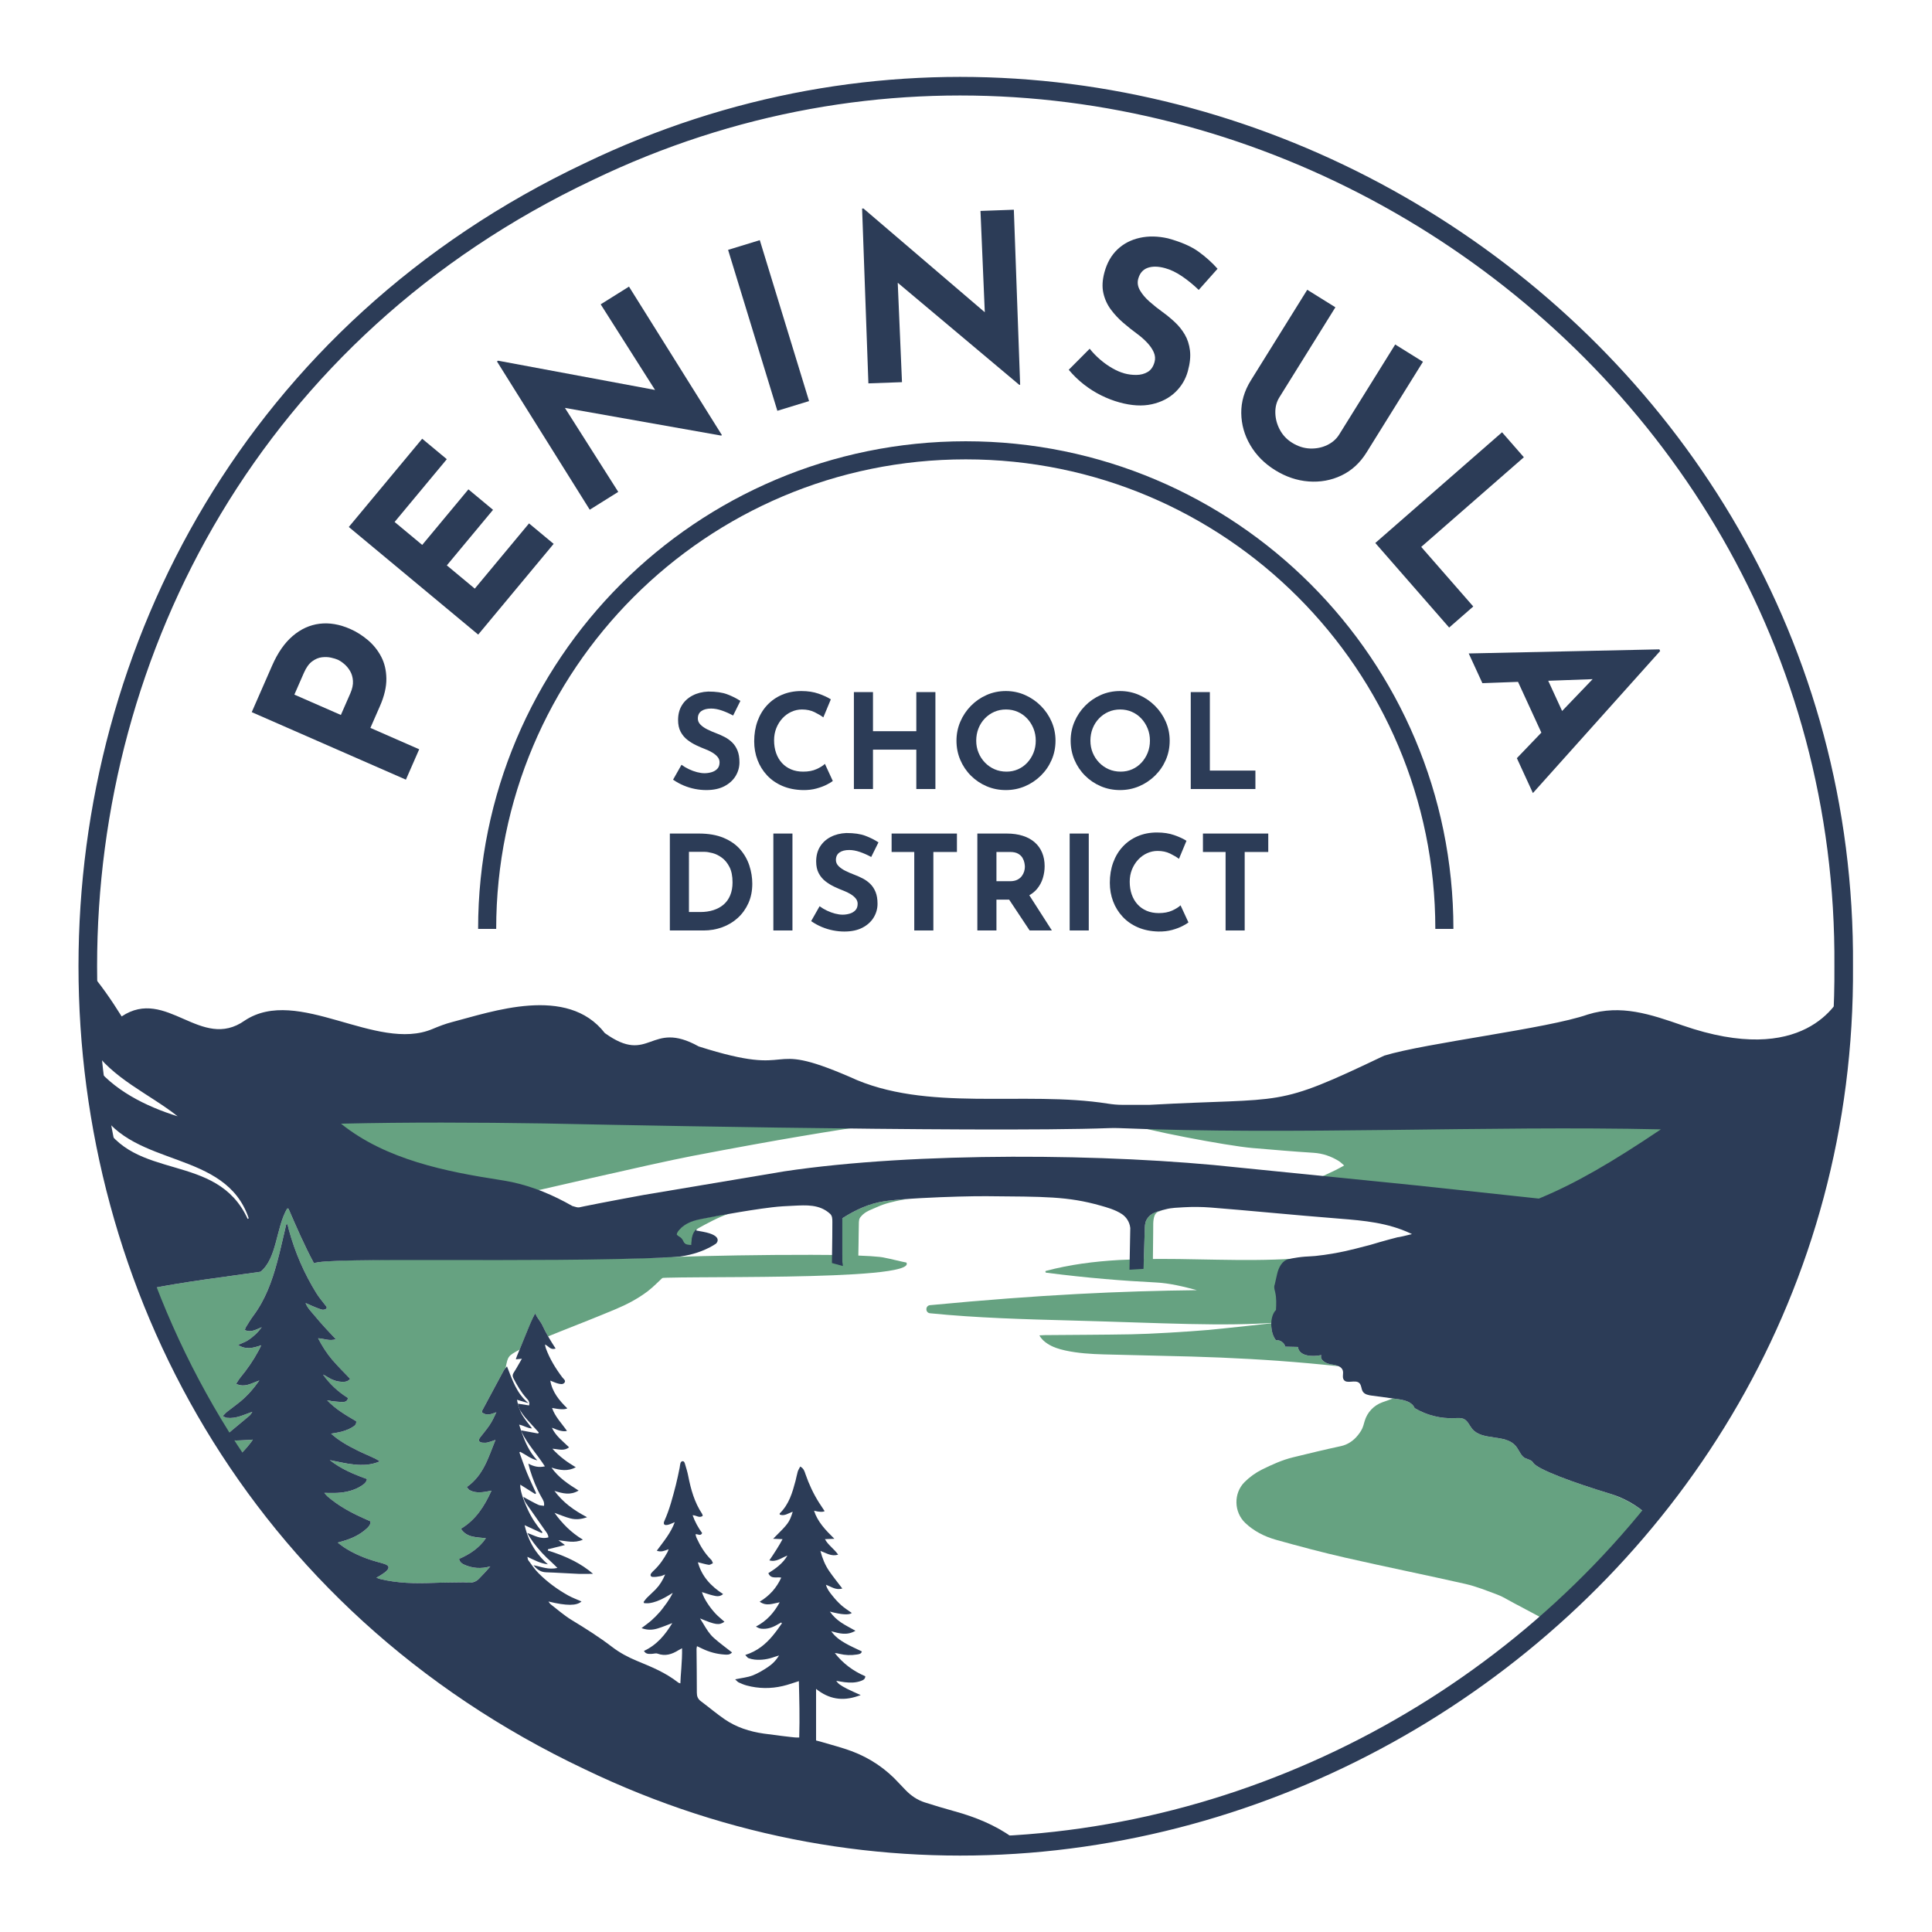 <?xml version="1.0" encoding="UTF-8" standalone="no"?>
<!-- Created with Inkscape (http://www.inkscape.org/) -->

<svg
   version="1.1"
   id="svg2"
   width="528"
   height="528"
   viewBox="0 0 528 528"
   sodipodi:docname="psd_logo-2color-fulllandscape.eps"
   xmlns:inkscape="http://www.inkscape.org/namespaces/inkscape"
   xmlns:sodipodi="http://sodipodi.sourceforge.net/DTD/sodipodi-0.dtd"
   xmlns="http://www.w3.org/2000/svg"
   xmlns:svg="http://www.w3.org/2000/svg">
  <defs
     id="defs6">
    <clipPath
       clipPathUnits="userSpaceOnUse"
       id="clipPath36">
      <path
         d="M 3779.95,1980 C 3789.25,670.059 2387.34,-217.738 1207.15,350.809 -162.418,998.762 -162.359,2961.35 1207.18,3609.26 2387.41,4177.64 3789.34,3290.01 3779.95,1980 Z"
         id="path34" />
    </clipPath>
  </defs>
  <sodipodi:namedview
     id="namedview4"
     pagecolor="#ffffff"
     bordercolor="#000000"
     borderopacity="0.25"
     inkscape:showpageshadow="2"
     inkscape:pageopacity="0.0"
     inkscape:pagecheckerboard="0"
     inkscape:deskcolor="#d1d1d1" />
  <g
     id="g8"
     inkscape:groupmode="layer"
     inkscape:label="ink_ext_XXXXXX"
     transform="matrix(1.333,0,0,-1.333,0,528)">
    <g
       id="g10"
       transform="scale(0.1)">
      <path
         d="m 718.211,2539.37 c 4.133,9.45 5.937,18.04 5.406,25.79 -0.535,7.73 -2.527,14.49 -5.972,20.27 -3.438,5.77 -7.54,10.63 -12.286,14.59 -4.75,3.95 -9.129,6.81 -13.136,8.57 -3.153,1.38 -7.59,2.72 -13.328,4.04 -5.739,1.32 -12.012,1.59 -18.832,0.83 -6.817,-0.77 -13.497,-3.56 -20.04,-8.37 -6.543,-4.81 -12.195,-12.66 -16.96,-23.54 l -19.559,-44.66 95.336,-41.74 z m -160.156,57.35 c 11.406,26.05 25.429,46.18 42.05,60.39 16.637,14.21 34.965,22.57 54.989,25.06 20.027,2.49 40.926,-1.03 62.676,-10.56 12.882,-5.65 24.996,-13.25 36.328,-22.82 11.34,-9.57 20.449,-20.9 27.34,-33.98 6.898,-13.09 10.46,-28.12 10.695,-45.12 0.238,-16.99 -4.16,-35.79 -13.192,-56.4 l -19.55,-44.66 100.058,-43.83 -27.269,-62.26 -316.071,138.41 41.946,95.77"
         style="fill:#2c3c57;fill-opacity:1;fill-rule:nonzero;stroke:none"
         id="path12" />
      <path
         d="m 715.102,2880.56 150.472,180.95 50.465,-41.96 -107.008,-128.69 56.59,-47.06 94.719,113.91 50.47,-41.97 -94.72,-113.9 57.308,-47.66 111.212,133.73 50.46,-41.96 -154.672,-186 -265.296,220.61"
         style="fill:#2c3c57;fill-opacity:1;fill-rule:nonzero;stroke:none"
         id="path14" />
      <path
         d="m 1480.05,3068.95 -190.5,304.41 -58.02,-36.31 111.45,-175.52 -321.73,59.96 -2.39,-1.49 190.25,-304.02 58.43,36.56 -109.36,172.18 320.28,-56.76 1.59,0.99"
         style="fill:#2c3c57;fill-opacity:1;fill-rule:nonzero;stroke:none"
         id="path16" />
      <path
         d="m 1492.73,3448.72 65,19.9 101.01,-329.93 -65,-19.9 -101.01,329.93"
         style="fill:#2c3c57;fill-opacity:1;fill-rule:nonzero;stroke:none"
         id="path18" />
      <path
         d="m 2091.51,3172.14 -12.92,358.88 -68.4,-2.47 8.84,-207.74 -248.74,212.71 -2.81,-0.11 12.91,-358.41 68.87,2.48 -8.7,203.79 249.07,-209.2 1.88,0.07"
         style="fill:#2c3c57;fill-opacity:1;fill-rule:nonzero;stroke:none"
         id="path20" />
      <path
         d="m 2457.63,3366.59 c -10.76,10.4 -22.07,19.66 -33.95,27.77 -11.88,8.12 -23.54,13.74 -34.99,16.87 -14.18,3.89 -26.1,4.08 -35.81,0.59 -9.71,-3.51 -16.14,-10.98 -19.27,-22.43 -2.15,-7.85 -0.99,-15.7 3.51,-23.57 4.48,-7.87 10.96,-15.56 19.44,-23.07 8.47,-7.5 17.44,-14.66 26.92,-21.47 8.65,-6.26 17.06,-13.18 25.19,-20.75 8.13,-7.58 14.95,-16.09 20.47,-25.54 5.5,-9.45 9.02,-20.29 10.53,-32.53 1.5,-12.25 0.07,-26.35 -4.31,-42.33 -4.63,-16.88 -13.29,-31.35 -25.99,-43.43 -12.71,-12.07 -28.73,-20.25 -48.03,-24.51 -19.33,-4.27 -41.34,-3.01 -66.05,3.75 -12.67,3.47 -25.2,8.29 -37.61,14.44 -12.42,6.14 -24.23,13.6 -35.43,22.34 -11.22,8.74 -21.59,18.8 -31.12,30.16 l 42.94,43.16 c 6.25,-7.88 13.39,-15.26 21.39,-22.15 7.99,-6.89 16.33,-12.82 25.02,-17.78 8.69,-4.98 16.94,-8.54 24.79,-10.68 7.83,-2.15 16.05,-3.19 24.66,-3.11 8.61,0.07 16.28,2.1 23.05,6.07 6.76,3.99 11.46,10.79 14.1,20.45 1.82,6.62 1.29,13.25 -1.6,19.88 -2.88,6.62 -7.4,13.21 -13.54,19.74 -6.15,6.55 -13.14,12.68 -20.97,18.39 -9.18,6.72 -18.48,14.13 -27.93,22.24 -9.45,8.09 -17.91,17.13 -25.38,27.12 -7.47,9.99 -12.65,21.28 -15.51,33.9 -2.86,12.61 -2.1,26.9 2.27,42.88 5.28,19.29 14.16,34.84 26.64,46.66 12.47,11.81 27.67,19.71 45.63,23.72 17.94,3.99 37.28,3.63 58.03,-1.08 26.83,-7.35 47.74,-16.48 62.73,-27.39 15,-10.92 27.92,-22.56 38.8,-34.94 l -38.62,-43.37"
         style="fill:#2c3c57;fill-opacity:1;fill-rule:nonzero;stroke:none"
         id="path22" />
      <path
         d="m 2622.91,3146.28 c -5.78,-9.3 -8.52,-19.92 -8.23,-31.87 0.29,-11.97 3.36,-23.45 9.22,-34.45 5.85,-11 14.22,-19.89 25.09,-26.66 11.95,-7.42 24.2,-11.37 36.81,-11.85 12.58,-0.47 24.24,1.85 34.96,6.96 10.72,5.11 18.97,12.3 24.76,21.59 l 114.91,184.7 56.91,-35.41 -115.64,-185.9 c -13.37,-21.5 -30.53,-37.23 -51.46,-47.21 -20.94,-9.98 -43.37,-14.07 -67.26,-12.27 -23.92,1.81 -46.87,9.57 -68.9,23.27 -21.76,13.54 -38.67,30.59 -50.72,51.16 -12.06,20.55 -18.23,42.43 -18.52,65.62 -0.3,23.19 6.24,45.54 19.61,67.04 l 115.66,185.89 57.72,-35.91 -114.92,-184.7"
         style="fill:#2c3c57;fill-opacity:1;fill-rule:nonzero;stroke:none"
         id="path24" />
      <path
         d="m 3079.5,3074.73 44.72,-51.19 -210.44,-183.82 106.71,-122.16 -49.44,-43.18 -151.42,173.37 259.87,226.98"
         style="fill:#2c3c57;fill-opacity:1;fill-rule:nonzero;stroke:none"
         id="path26" />
      <path
         d="m 3202.66,2503.34 -28.49,61.94 91.07,3.31 z m 199.39,126.33 -390.87,-8.39 28.01,-60.91 73.07,2.66 47.84,-104.06 -50.22,-52.37 32.89,-71.56 260.85,291.22 -1.57,3.41"
         style="fill:#2c3c57;fill-opacity:1;fill-rule:nonzero;stroke:none"
         id="path28" />
      <g
         id="g30">
        <g
           id="g32"
           clip-path="url(#clipPath36)">
          <path
             d="m 656.137,1678.35 c 0,-3.52 -0.684,-7.04 -1.93,-10.45 2.043,-2.21 4.086,-4.37 6.133,-6.58 11.238,-12.23 22.773,-24.28 35.648,-35.05 3.918,-3.27 8.078,-6.28 12.418,-8.97 11.418,-7.08 23.485,-13.09 36.032,-18.33 13.23,-5 26.687,-9.37 40.144,-13.86 7.023,-2.32 13.977,-4.89 20.988,-7.26 15.258,-5.16 76.106,-46.72 102.684,-45.42 18.34,0.85 36.851,-2.21 54.906,-4.77 12.492,-1.76 24.988,-3.74 37.48,-5.51 12.27,-1.3 24.59,-2.1 36.97,-1.76 10.22,0.35 19.81,-3.01 28.05,-8.29 0.57,-0.17 269.71,62.79 352.37,78.65 358.71,68.8 471.23,76.47 515.57,79.34 56.33,3.57 160.32,-17.6 216.54,-12.32 33.5,3.18 127.72,-4.43 161.11,0 28.74,-12.59 204.71,-46.1 256.55,-50.47 41.63,-3.47 83.25,-7.16 124.99,-9.77 19.36,-1.25 36.39,-7.21 52.24,-17.04 3.46,-2.15 6.36,-5.28 10.79,-8.97 -6.65,-3.58 -11.82,-6.7 -17.27,-9.31 -15.27,-7.5 -34.74,-16 -45.88,-22.2 -12.67,-7.06 -67.27,-41.26 -71.75,-46.25 -9,-9.52 436.94,-44.26 485.38,-42.04 26.88,2.85 108,49.11 165.18,61.94 2.95,0.68 84.36,55.66 109.06,64.3 10.62,3.69 20.84,8.63 30.67,13.91 6.19,3.4 12.26,7.78 16.81,12.94 16.8,19.03 8.29,45.66 -16.87,52.93 -6.19,1.82 -13.06,2.5 -19.48,2.21 -12.83,-0.62 -25.61,-2.04 -38.33,-3.57 -6.36,-0.8 -11.98,-0.4 -18,2.21 -7.61,3.24 -2679.203,19.76 -2679.203,19.76"
             style="fill:#66a281;fill-opacity:1;fill-rule:nonzero;stroke:none"
             id="path38" />
          <path
             d="m 3103.16,674.66 c -13.63,7.172 -22.6,13.09 -32.83,16.84 -21.59,8.082 -43.18,16.84 -65.78,22.07 -81.83,18.539 -164.28,35.149 -246.1,53.809 -47.99,10.922 -95.34,23.551 -142.44,36.742 -24.12,6.809 -45.81,18.109 -62.99,34.52 -23.43,22.371 -24.27,60.941 -1.36,83.839 10.05,10.04 22.4,19.071 35.69,25.661 20.33,10.007 41.67,19.8 64.02,25.14 32.49,7.949 65.07,15.848 97.85,22.879 13.87,2.981 25.79,11.12 34.63,22.21 l 0.13,0.17 c 4.82,5.93 9.01,12.34 11.15,19.68 l 2.71,9.31 c 5.22,17.95 18.79,32.22 36.38,38.53 7.21,2.58 14.43,4.94 20.98,7.64 l 0.46,0.19 c 3.07,-0.41 6.13,-0.82 9.2,-1.23 13.89,-1.86 30.23,-5.53 35.44,-18.55 24.62,-14.7 53.62,-21.96 82.26,-20.59 6.55,0.32 13.51,0.99 19.32,-2.07 7.67,-4.04 10.85,-13.19 16.38,-19.88 20.74,-25.09 67.31,-10.12 88.81,-34.55 5.97,-6.79 9.04,-15.801 15.3,-22.321 5.65,-5.867 16.91,-5.23 20.88,-12.347 7.52,-13.493 81.83,-40.704 155.12,-63.02 26.94,-8.203 52,-21.641 73.9,-39.344 l 10.93,-8.847 c -20.15,-24.981 -40.93,-49.43 -62.37,-73.282 l -6.91,-7.777 c -39.04,-42.953 -80.14,-84 -123.12,-123 l -13.4,-11.891 -74.24,39.469"
             style="fill:#66a281;fill-opacity:1;fill-rule:nonzero;stroke:none"
             id="path40" />
          <path
             d="m 2475.47,1234.2 c -38.96,-3.41 -116.28,-8.13 -156.2,-8.81 -59.06,-1.02 -118.11,-1.14 -177.17,-1.65 -3.18,0 -6.41,-0.28 -11.13,-0.51 4.26,-7.89 10.11,-12.78 16.58,-17.09 11.02,-7.21 23.51,-11.07 36.46,-13.91 25.84,-5.63 52.24,-7.27 78.65,-8.01 60.07,-1.76 120.21,-2.67 180.34,-4.43 79.96,-2.33 159.74,-6.59 239.35,-13.74 20.78,-1.89 41.54,-3.87 62.26,-6.14 -5.04,2.35 -11.37,3.36 -16.93,4.22 -10.04,1.55 -22.32,9.19 -18.72,18.68 -18.75,-3.96 -45.82,-2.39 -47.85,16.68 -8.68,0.19 -17.36,0.38 -26.04,0.56 -2.03,8.24 -10.69,14.27 -19.11,13.31 -6.66,7.92 -10.08,21.62 -9.62,34.61 0,0 -98.1,-10.9 -130.87,-13.77"
             style="fill:#66a281;fill-opacity:1;fill-rule:nonzero;stroke:none"
             id="path42" />
          <path
             d="m 591.371,1483.13 c -1.16,0.09 -1.414,0.11 -2.57,0.2 -22.946,-38.74 -20.594,-101.95 -54.723,-129.67 -76.457,-11.15 -153.351,-19.96 -229.125,-35.2 -10.176,25.77 72.387,-164.29 106.324,-224.14 2.817,-4.56 4.391,-6.51 5.766,-10.26 21.781,-37.83 44.898,-74.79 69.285,-110.83 10.274,9.168 19.684,19.352 28.215,30.57 1.023,1.36 1.934,2.78 3.863,5.62 -4.031,-0.29 -6.644,-0.51 -9.258,-0.63 -10.218,-0.45 -20.441,-1.42 -30.664,-1.08 -6.414,0.23 -13.117,1.59 -18.625,8.07 2.899,2.33 5.852,4.54 8.692,6.93 14.195,11.81 28.449,23.62 42.586,35.54 2.558,2.16 4.429,5 6.133,8.24 -17.207,-5.91 -33.387,-14.65 -52.469,-12.33 -2.274,0.29 -4.371,1.82 -8.176,3.47 3.52,3.52 5.793,6.47 8.688,8.74 8.687,6.87 17.773,13.29 26.347,20.27 14.992,12.27 27.598,26.41 40.035,44.07 -16.297,-5.68 -29.812,-15.16 -47.586,-6.93 3.239,4.83 5.454,9.03 8.457,12.66 14.145,17.15 26.747,35.27 37.141,54.63 1.816,3.29 3.352,6.65 5.902,11.87 -16.632,-5.79 -31.629,-9.65 -47.582,0.62 7.153,3.24 13.512,5.46 19.078,8.81 5.793,3.52 11.188,7.77 16.125,12.32 5,4.48 9.204,9.65 13.403,15.22 -11.07,-4.26 -21.352,-11.59 -34.75,-5.8 0.906,2.39 1.305,4.38 2.328,6.02 4.824,7.73 9.426,15.56 14.875,22.89 24.816,33.22 38.387,70.81 48.894,109.53 5.793,21.24 10.45,42.76 15.618,64.17 1.074,4.66 2.097,9.31 3.175,13.97 0.856,0.11 1.707,0.17 2.614,0.28 1.019,-4.25 1.988,-8.46 3.125,-12.66 12.547,-45.43 31.172,-88.58 56.383,-129.13 5.171,-8.23 11.585,-15.84 17.605,-23.62 1.93,-2.5 5.055,-5.28 1.988,-7.95 -1.929,-1.65 -6.246,-2.38 -8.8,-1.59 -7.329,2.16 -14.313,5.23 -21.297,8.18 -3.914,1.64 -7.606,3.8 -11.981,5.17 3.918,-10.06 11.641,-17.55 18.34,-25.61 6.703,-8.18 13.742,-16.13 20.84,-23.97 7.215,-8 14.765,-15.73 22.941,-24.47 -13.117,-4.37 -24.133,1.42 -36.398,1.87 8.465,-16.29 17.832,-31.06 29.246,-44.4 11.414,-13.29 24.074,-25.67 36.398,-38.62 -4.543,-6.24 -11.246,-6.47 -17.773,-6.13 -10.109,0.51 -19.25,3.92 -27.656,9.2 -3.239,2.04 -6.414,4.09 -10.164,5.56 13.742,-19.25 30.777,-35.26 51.164,-47.98 -0.797,-6.3 -5.336,-8.18 -10.11,-8.18 -7.609,0 -15.273,0.86 -22.883,1.71 -3.121,0.4 -6.132,1.65 -9.652,1.7 16.977,-18.11 38.613,-30.66 59.567,-42.93 0.738,-6.53 -3.125,-9.2 -7.098,-11.69 -9.598,-6.02 -20.215,-9.54 -31.516,-11.53 -3.578,-0.63 -7.097,-1.19 -12.949,-2.22 4.547,-3.8 7.555,-6.58 10.848,-8.97 18.285,-13.46 38.613,-23.679 59.453,-33.101 6.644,-2.961 13.289,-5.8 19.816,-8.918 2.785,-1.3 5.34,-3.121 9.824,-5.851 -18.168,-7.828 -35.378,-8.059 -52.238,-6.469 -16.527,1.59 -32.824,5.789 -50.312,9.027 22.824,-18.058 49.004,-29.019 76.203,-38.726 -1.363,-7.383 -6.414,-10.852 -11.469,-14.031 -14.648,-9.36 -31.289,-13.34 -48.719,-14.36 -8.406,-0.461 -16.808,-0.062 -27.258,-0.062 2.727,-3.071 4.372,-5.34 6.528,-7.207 22.887,-19.762 49.519,-34.133 77.512,-46.391 3.578,-1.539 7.156,-3.18 10.562,-4.723 0.453,-7.378 -4.09,-11.519 -8.574,-15.558 -13.231,-11.918 -29.188,-19.418 -46.508,-24.578 -3.406,-1.032 -6.812,-1.93 -12.094,-3.473 4.996,-3.738 8.688,-6.867 12.774,-9.539 20.957,-13.68 44.011,-23.219 68.429,-29.98 4.879,-1.36 9.879,-2.61 14.704,-4.258 9.769,-3.352 10.96,-8.063 3.464,-14.992 -3.918,-3.579 -8.687,-6.301 -13.113,-9.309 -1.766,-1.141 -3.691,-2.051 -6.93,-3.859 3.52,-1.25 5.907,-2.274 8.403,-2.903 35.207,-8.398 70.98,-9.199 107.039,-7.777 21.637,0.848 43.269,0.848 64.906,1.187 1.816,0 3.773,0 5.449,-0.339 7.711,-1.54 18.117,0.851 24.817,7.902 7.781,8.117 15.613,16.18 22.997,25.098 -19.021,-5.34 -37.079,-4.09 -54.4,3.968 -4.597,2.102 -8.347,5.391 -9.597,11.364 22.316,9.707 41.625,22.648 54.968,42.468 -9.765,1.141 -19.078,1.418 -27.878,3.52 -9.258,2.16 -17.493,6.762 -23.286,15.851 30.555,18.43 47.895,45.938 62.313,77.45 v 0.621 c -15.777,-3.051 -30.492,-6.364 -44.481,1.078 -2.214,1.199 -3.578,3.859 -5.793,6.359 34.582,24.422 44.124,60.883 58.774,96.651 -6.59,-2.21 -11.19,-4.09 -16.016,-5.22 -3.121,-0.74 -6.586,-0.74 -9.82,-0.52 -8.121,0.57 -10.223,4.66 -5.566,10.85 6.3,8.41 13.398,16.35 19.192,25.1 5.51,8.23 9.82,17.2 14.03,26.52 -10.06,-3.47 -19.367,-8.12 -29.305,-0.46 0.055,1.37 -0.285,2.9 0.34,4.03 14.535,27.26 29.135,54.57 43.895,81.77 0.94,1.74 2.34,3.35 4.03,5.32 l 0.17,0.95 c 4.49,23.51 5.34,24.13 27.54,36.29 l 0.88,0.44 c 11.58,26.66 27.6,69.53 32.35,74.16 3.23,-8.75 11,-16.64 14.58,-24.59 3.43,-7.65 7.47,-15.04 11.62,-22.34 8.59,3.53 17.21,7 25.86,10.43 37.48,14.82 74.96,29.58 112.1,45.14 23.45,9.83 45.99,21.58 65.98,36.8 11.58,8.8 21.63,19.36 32.25,29.24 1.2,1.14 8.06,8.35 9.6,16.13 3.49,8.33 4.94,16.34 4.21,24.1 -282.1,-8.35 -707.475,1.77 -729.975,-12.12 -19.758,36.85 -36.058,74.56 -52.414,112.26"
             style="fill:#66a281;fill-opacity:1;fill-rule:nonzero;stroke:none"
             id="path44" />
          <path
             d="m 1097.56,1268.08 c -4.75,-4.63 -19.97,-44.35 -32.35,-74.16 -4.05,-9.73 -7.18,-17.2 -7.59,-19.82 3.53,0.34 6.93,0.68 12.32,1.2 -5.96,-10.23 -10.84,-19.37 -16.46,-28.06 -2.84,-4.31 -3.01,-7.78 -0.68,-12.26 7.38,-14.25 15.39,-28.05 26.29,-40.32 3.41,-3.8 7.66,-7.66 5.62,-15.05 -7.25,1.14 -14.66,2.28 -23.09,3.57 1.07,-4.39 2.43,-8.62 4.04,-12.73 4.26,-6.71 8.75,-12.94 13.94,-18.72 8.29,-9.2 16.64,-18.34 24.98,-27.54 l -1.3,-2.16 c -11.64,2.13 -23.28,4.26 -35.08,6.44 0.33,-0.99 0.67,-1.96 1.01,-2.94 12.4,-25.34 32.04,-46.331 47.92,-70.839 -12.66,-2.961 -22.77,-0.23 -33.95,5.45 1.41,-5.45 2.27,-9.09 3.35,-12.61 6.02,-19.531 13.57,-38.441 23.79,-56.383 2.84,-4.937 6.3,-10 4.99,-17.437 -4.19,0.68 -8.34,0.57 -11.64,2.098 -8.51,3.921 -16.63,8.582 -24.87,13.011 -1.98,1.02 -3.8,2.211 -5.73,3.352 0.96,-5.57 3.12,-9.832 5.85,-13.742 12.77,-18.461 25.66,-36.739 38.56,-55.141 2.95,-4.148 6.58,-8.07 6.81,-14.25 -16.13,-4.488 -28.85,4.199 -43.21,8.973 6.51,-12.422 17.68,-27.231 30.12,-40.723 6.1,-6.609 12.49,-12.937 18.82,-18.449 3.92,-3.41 7.38,-7.211 12.78,-12.442 -18.45,-4.257 -32.93,2.442 -49.01,5.622 7.27,-8.969 14.71,-14.25 26.18,-14.59 22.32,-0.68 44.63,-2.328 66.95,-3.239 9.6,-0.339 19.25,0.118 28.91,0.168 -11.94,10.411 -24.88,18.832 -38.48,25.981 -17.12,9 -35.31,15.93 -54.14,21.719 l 0.23,2.562 c 11.18,2.777 22.37,5.617 34.8,8.738 -5.28,3.86 -9.31,6.821 -13.28,9.77 16.47,-1.481 31.97,-6.641 50.08,1.191 -24.3,14.649 -42.02,32.711 -58.15,54.969 12.44,-4.43 22.32,-8.797 32.71,-11.41 10.39,-2.617 21.18,-2.109 34.02,2.492 -26.86,14.027 -49.01,29.867 -66.9,53.949 17.38,-5.34 32.43,-9.48 49.58,0.68 -21.64,13.629 -41.11,26.41 -55.65,47.082 17.77,-5.742 33.73,-8.012 49.86,0.68 -17.61,10.449 -33.62,21.968 -48.04,38.039 12.66,-0.789 23.62,-5.563 34.24,2.898 -12.84,12.601 -27.37,23.111 -35.21,40.141 14.54,-6.35 24.82,-8.51 30.89,-6.47 -10.67,15.39 -24.42,28.96 -30.55,47.02 15.79,-3.29 26.24,-3.58 31.29,-0.8 -16.69,16.07 -30.89,33.51 -34.92,56.85 5.56,-2.16 10.16,-4.43 14.99,-5.74 4.88,-1.31 10.9,-2.95 14.25,1.65 3.07,4.26 -2.1,7.49 -4.49,10.62 -14.02,18.62 -26,38.16 -33.84,59.79 -0.85,2.33 -1.19,4.77 -1.82,7.67 7.56,-2.96 11.02,-12.04 21.81,-8.18 -5.05,8.01 -10,15.44 -14.42,23.22 l -0.93,1.68 c -4.15,7.3 -8.19,14.69 -11.62,22.34 -3.58,7.95 -11.35,15.84 -14.58,24.59"
             style="fill:#2c3c57;fill-opacity:1;fill-rule:nonzero;stroke:none"
             id="path46" />
          <path
             d="m 1625.25,861.551 c -7.21,-22.539 -8.64,-23.871 -40.14,-55.36 8.18,-0.339 13.34,-0.57 19.31,-0.8 -6.19,-11.981 -18.57,-31.172 -27.09,-43.442 14.37,-4.199 24.86,5.449 37.02,9.77 -9.14,-15.848 -23.68,-26.457 -39.07,-36.059 5.39,-12.949 17.15,-7.101 26.46,-9.14 -9.6,-20.79 -23.62,-36.911 -44.24,-49.348 14.03,-10.051 27.04,-3.633 41.06,-1.192 -11.7,-21.41 -26.57,-38.218 -48.72,-49.8 3.81,-2.27 7.21,-3.981 10.85,-4.371 12.21,-1.309 23.11,2.441 33.27,8.461 2.56,1.472 5.17,2.89 7.72,4.312 l 1.37,-1.762 c -5.94,-8.711 -12.08,-17.25 -18.78,-25.3 -14.2,-17.02 -31.23,-31.641 -56.29,-39.551 3.01,-3.059 4.37,-5.617 6.53,-6.469 3.97,-1.531 8.35,-2.551 12.66,-3.012 14.14,-1.468 27.77,0.801 41,5.621 2.9,1.032 5.96,1.879 8.97,2.84 -5.96,-9.988 -13.91,-18 -23.34,-24.187 -9.82,-6.41 -20.15,-12.723 -31.17,-16.922 -10.51,-3.918 -22.2,-5.051 -35.44,-7.84 3.35,-3.012 5,-5.281 7.33,-6.359 5.22,-2.442 10.62,-4.711 16.24,-6.243 24.47,-6.589 49.29,-6.867 73.93,-1.136 11.25,2.558 22.09,6.648 33.17,10.047 0.9,-38.5 1.93,-72.668 0.72,-115.61 -6.82,-0.168 -11.51,0.41 -17.18,1.071 -6.15,0.722 -12.3,1.441 -18.45,2.179 -12.38,1.492 -24.75,3.063 -37.1,4.813 -28.96,4.148 -56.38,13.008 -80.18,29.359 -16.81,11.527 -32.25,24.758 -48.6,36.91 -6.42,4.77 -8.46,10.34 -8.41,17.828 0.06,29.813 -0.4,59.68 -0.62,89.551 0,1.531 0.51,3.07 0.96,5.57 4.09,-1.929 7.27,-3.41 10.45,-4.941 14.54,-7.051 29.93,-11.25 46.22,-12.269 4.95,-0.282 10.28,-0.969 15.16,4.371 -12.71,10.05 -25.61,19.308 -37.3,29.757 -9.23,8.204 -15.3,18.524 -21.74,29.293 -2.11,3.547 -4.28,7.149 -6.6,10.739 31.86,-13.399 39.18,-14.481 50.09,-6.871 -6.36,5.742 -13.01,10.961 -18.63,17.031 -5.96,6.48 -11.41,13.461 -16.13,20.73 -4.48,6.821 -8.57,13.969 -11.41,23.059 8.29,-2.559 14.99,-5.059 21.92,-6.699 6.87,-1.649 14.08,-3.809 21.52,2.609 -25.72,16.52 -44.06,37.02 -51.73,65.301 8.29,-2.039 15.22,-4.258 22.37,-5.34 2.62,-0.34 5.63,2.16 8.46,3.301 -1.13,2.379 -1.7,5.219 -3.46,6.98 -13.34,13.168 -22.6,28.68 -30.15,45.141 -1.02,2.269 -1.42,4.828 -2.1,7.219 5.05,1.019 10.16,-4.602 13.63,2.437 -8.12,11.07 -14.71,23.051 -19.54,36.57 7.55,0.223 13.57,-6.589 20.73,-1.25 -0.4,1.473 -0.46,2.954 -1.19,3.973 -15.79,23.789 -23.11,50.199 -28.45,77.34 -1.59,8.41 -4.21,16.641 -6.65,24.871 -0.62,1.988 -1.39,5.277 -3.92,5.738 -6.51,1.168 -6.13,-8.519 -7.1,-13.179 -2.49,-11.75 -4.76,-23.621 -7.77,-35.262 -6.48,-24.981 -12.78,-50.027 -23.57,-73.867 -3.06,-6.883 0,-9.832 7.78,-7.84 4.32,1.078 8.29,3.18 13.52,5.34 -8.24,-22.492 -23.11,-39.871 -36.86,-58.551 9.14,-3.52 16.07,0.059 24.25,3.008 -1.08,-2.887 -1.53,-4.481 -2.27,-5.899 -7.27,-13.179 -15.56,-25.672 -26.69,-36.351 -2.33,-2.207 -4.71,-4.43 -6.59,-6.918 -2.72,-3.641 -1.59,-7.27 3.01,-7.61 5.28,-0.402 10.73,0.68 16.07,1.59 2.84,0.508 5.45,1.981 9.37,3.461 -5.05,-12.152 -11.13,-21.863 -19.31,-30.383 -2.67,-2.777 -5.5,-5.461 -8.34,-8.129 -3.35,-3.171 -6.73,-6.32 -10,-9.589 -2.5,-2.551 -4.43,-5.559 -6.58,-8.403 l 1.25,-2.379 c 3.46,0 6.98,-0.398 10.39,0.051 5.45,0.75 10.59,2.172 15.55,3.961 11.53,4.168 22.01,10.609 32.66,17.168 -3.52,-7.328 -7.67,-14.027 -12.21,-20.5 -2.92,-4.148 -5.96,-8.23 -9.1,-12.23 -1.63,-2.079 -3.24,-4.168 -4.99,-6.168 -5.33,-6.082 -11.07,-11.871 -17.14,-17.321 -5.91,-5.281 -12.55,-9.879 -20.56,-16.07 12.61,-4.711 23,-3.75 32.99,-0.738 9.83,2.949 19.31,7.039 30.04,11.07 -14.59,-24.133 -31.57,-44.742 -58.14,-57.121 4.08,-6.992 10.16,-6.129 15.83,-6.02 3.98,0.059 8.52,1.758 11.93,0.508 16.24,-6.019 30.04,-1.129 43.38,7.211 2.22,1.36 4.66,2.559 6.99,3.809 0.62,-25.61 -3.25,-57.25 -3.45,-72.047 -2.05,0.738 -3.18,0.848 -3.92,1.418 -27.14,21.012 -53.05,31.449 -85.02,44.68 -18.17,7.492 -35.38,16.691 -50.82,28.5 -26.4,20.269 -54.63,38.05 -83.25,55.421 -15.27,9.258 -28.67,21.239 -42.81,32.09 -1.71,1.301 -2.73,3.289 -4.66,5.789 37.42,-9.14 57.98,-8.922 67.75,0.11 -9.09,4.031 -18.69,7.5 -27.37,12.32 -22.49,12.551 -42.93,27.719 -60.76,45.602 -7.96,7.949 -14.09,17.437 -20.84,26.41 -1.2,1.527 -1.14,3.918 -1.99,7.148 13.85,-6.41 25.72,-13.289 42.08,-15.39 -9.8,8.511 -17.95,17.55 -24.72,27.199 -11.11,15.863 -18.45,33.402 -23.04,53.101 12.83,-5.91 24.02,-11.078 35.21,-16.242 l 1.47,1.762 c -11.87,13.91 -21.97,28.789 -29.53,45.14 -10.84,23.399 -16.8,42.079 -16.01,52.411 10.45,-6.582 20.5,-12.891 30.55,-19.25 l 1.93,1.648 c -6.19,13.742 -12.78,27.313 -18.51,41.231 -5.73,13.96 -10.56,28.218 -15.79,42.359 l 1.71,1.359 c 11.58,-5.957 21.75,-14.648 34.98,-17.597 -16.38,17.16 -25.01,37.399 -32.32,58.639 -0.34,0.98 -0.68,1.95 -1.01,2.94 -1.31,3.87 -2.59,7.75 -3.87,11.67 10.11,-1.93 17.55,-7.78 26.41,-7.72 -6.7,9.02 -14.03,17.54 -19.71,26.91 -2.17,3.54 -3.86,7.28 -5.37,11.12 -1.61,4.11 -2.97,8.34 -4.04,12.73 -0.64,2.61 -1.21,5.26 -1.72,7.95 8.58,-2.5 16.13,-4.77 23.74,-6.98 -24.53,19.76 -33.11,47.58 -44.24,75.41 -1.01,-1.27 -1.92,-2.33 -2.78,-3.32 -1.69,-1.97 -3.09,-3.58 -4.03,-5.32 -14.76,-27.2 -29.36,-54.51 -43.895,-81.77 -0.625,-1.13 -0.285,-2.66 -0.34,-4.03 9.938,-7.66 19.245,-3.01 29.305,0.46 -4.21,-9.32 -8.52,-18.29 -14.03,-26.52 -5.794,-8.75 -12.892,-16.69 -19.192,-25.1 -4.657,-6.19 -2.555,-10.28 5.566,-10.85 3.234,-0.22 6.699,-0.22 9.82,0.52 4.826,1.13 9.426,3.01 16.016,5.22 -14.65,-35.768 -24.192,-72.229 -58.774,-96.651 2.215,-2.5 3.579,-5.16 5.793,-6.359 13.989,-7.442 28.704,-4.129 44.481,-1.078 l 0.32,0.058 -0.32,-0.679 c -14.418,-31.512 -31.758,-59.02 -62.313,-77.45 5.793,-9.089 14.028,-13.691 23.286,-15.851 8.8,-2.102 18.113,-2.379 27.878,-3.52 -13.343,-19.82 -32.652,-32.761 -54.968,-42.468 1.25,-5.973 5,-9.262 9.597,-11.364 17.321,-8.058 35.379,-9.308 54.4,-3.968 -7.384,-8.918 -15.216,-16.981 -22.997,-25.098 -6.7,-7.051 -15.676,-9.301 -24.817,-7.902 -1.687,0.261 -3.633,0.339 -5.449,0.339 -21.637,-0.339 -43.269,-0.339 -64.906,-1.187 -36.059,-1.422 -71.832,-0.621 -107.039,7.777 -2.496,0.629 -4.883,1.653 -8.403,2.903 3.239,1.808 5.164,2.718 6.93,3.859 4.426,3.008 9.195,5.73 13.113,9.309 7.496,6.929 6.305,11.64 -3.464,14.992 -4.825,1.648 -9.825,2.898 -14.704,4.258 -24.418,6.761 -47.472,16.3 -68.429,29.98 -4.086,2.672 -7.778,5.801 -12.774,9.539 5.282,1.543 8.688,2.441 12.094,3.473 17.32,5.16 33.277,12.66 46.508,24.578 4.484,4.039 9.027,8.18 8.574,15.558 -3.406,1.543 -6.984,3.184 -10.562,4.723 -27.993,12.258 -54.625,26.629 -77.512,46.391 -2.156,1.867 -3.801,4.136 -6.528,7.207 10.45,0 18.852,-0.399 27.258,0.062 17.43,1.02 34.071,5 48.719,14.36 5.055,3.179 10.106,6.648 11.469,14.031 -27.199,9.707 -53.379,20.668 -76.203,38.726 17.488,-3.238 33.785,-7.437 50.312,-9.027 16.86,-1.59 34.07,-1.359 52.238,6.469 -4.484,2.73 -7.039,4.551 -9.824,5.851 -6.527,3.118 -13.172,5.957 -19.816,8.918 -20.84,9.422 -41.168,19.641 -59.453,33.101 -3.293,2.39 -6.301,5.17 -10.848,8.97 5.852,1.03 9.371,1.59 12.949,2.22 11.301,1.99 21.918,5.51 31.516,11.53 3.973,2.49 7.836,5.16 7.098,11.69 -20.954,12.27 -42.59,24.82 -59.567,42.93 3.52,-0.05 6.531,-1.3 9.652,-1.7 7.61,-0.85 15.274,-1.71 22.883,-1.71 4.774,0 9.313,1.88 10.11,8.18 -20.387,12.72 -37.422,28.73 -51.164,47.98 3.75,-1.47 6.925,-3.52 10.164,-5.56 8.406,-5.28 17.547,-8.69 27.656,-9.2 6.527,-0.34 13.23,-0.11 17.773,6.13 -12.324,12.95 -24.984,25.33 -36.398,38.62 -11.414,13.34 -20.781,28.11 -29.246,44.4 12.265,-0.45 23.281,-6.24 36.398,-1.87 -8.176,8.74 -15.726,16.47 -22.941,24.47 -7.098,7.84 -14.137,15.79 -20.84,23.97 -6.699,8.06 -14.422,15.55 -18.34,25.61 4.375,-1.37 8.067,-3.53 11.981,-5.17 6.984,-2.95 13.968,-6.02 21.297,-8.18 2.554,-0.79 6.871,-0.06 8.8,1.59 3.067,2.67 -0.058,5.45 -1.988,7.95 -6.02,7.78 -12.434,15.39 -17.605,23.62 -25.211,40.55 -43.836,83.7 -56.383,129.13 -1.137,4.2 -2.106,8.41 -3.125,12.66 -0.907,-0.11 -1.758,-0.17 -2.614,-0.28 -1.078,-4.66 -2.101,-9.31 -3.175,-13.97 -5.168,-21.41 -9.825,-42.93 -15.618,-64.17 -10.507,-38.72 -24.078,-76.31 -48.894,-109.53 -5.449,-7.33 -10.051,-15.16 -14.875,-22.89 -1.023,-1.64 -1.422,-3.63 -2.328,-6.02 13.398,-5.79 23.68,1.54 34.75,5.8 -4.199,-5.57 -8.403,-10.74 -13.403,-15.22 -4.937,-4.55 -10.332,-8.8 -16.125,-12.32 -5.566,-3.35 -11.925,-5.57 -19.078,-8.81 15.953,-10.27 30.95,-6.41 47.582,-0.62 -2.55,-5.22 -4.086,-8.58 -5.902,-11.87 -10.394,-19.36 -22.996,-37.48 -37.141,-54.63 -3.003,-3.63 -5.218,-7.83 -8.457,-12.66 17.774,-8.23 31.289,1.25 47.586,6.93 -12.437,-17.66 -25.043,-31.8 -40.035,-44.07 -8.574,-6.98 -17.66,-13.4 -26.347,-20.27 -2.895,-2.27 -5.168,-5.22 -8.688,-8.74 3.805,-1.65 5.902,-3.18 8.176,-3.47 19.082,-2.32 35.262,6.42 52.469,12.33 -1.704,-3.24 -3.575,-6.08 -6.133,-8.24 -14.137,-11.92 -28.391,-23.73 -42.586,-35.54 -2.84,-2.39 -5.793,-4.6 -8.692,-6.93 5.508,-6.48 12.211,-7.84 18.625,-8.07 10.223,-0.34 20.446,0.63 30.664,1.08 2.614,0.12 5.227,0.34 9.258,0.63 -1.929,-2.84 -2.84,-4.26 -3.863,-5.62 -8.531,-11.218 -17.941,-21.402 -28.215,-30.57 C 810.309,494.469 1358.4,179.77 1980,179.77 c 36.68,0 73.06,1.23 109.19,3.39 -4.25,3.75 -8.73,7.32 -13.36,10.66 -35.77,25.5 -76.25,42.02 -119.18,53.782 -20.39,5.617 -40.61,11.687 -60.71,18.109 -15.22,4.879 -27.88,13.629 -38.73,24.648 -4.71,4.821 -9.42,9.653 -13.91,14.59 -26.69,29.301 -59.05,51.5 -97.15,65.762 -19.99,7.488 -41,12.711 -61.56,18.898 -3.75,1.141 -7.55,2.051 -11.47,3.071 v 105.789 c 26.18,-21.098 53.91,-25.66 85.57,-14.797 1.99,0.68 3.94,1.219 5.97,2.019 -10.51,4.829 -19.43,8.52 -27.94,12.891 -14.37,7.387 -18.4,10.617 -22.26,16.406 5.96,-0.957 11.64,-2.207 17.43,-2.886 11.36,-1.313 22.71,-1.313 33.62,2.777 4.54,1.711 8.52,3.812 8.52,9.48 -25.39,10.789 -46.11,26.641 -62.47,47.481 3.64,-0.059 6.76,-0.91 9.88,-1.649 11.53,-2.781 23.23,-3.242 34.93,-1.359 4.42,0.68 9.54,1.129 10.56,6.406 -11.81,5.801 -23.45,10.742 -34.24,16.981 -11.02,6.301 -21.24,13.801 -28.45,24.359 16.35,-4.43 32.2,-9.308 49.63,1.024 -10.85,6.136 -20.5,10.91 -29.25,16.808 -8.74,5.852 -16.46,12.891 -23.22,22.488 24.24,-6.418 39.23,-7.378 45.03,-2.839 -7.27,5.222 -14.88,9.882 -21.35,15.671 -6.87,6.079 -13.12,13.008 -18.74,20.102 -5.22,6.477 -10.62,13.18 -12.95,22.039 11.24,-4.09 20.39,-11.59 33.56,-7.672 -9.54,12.61 -18.79,23.91 -26.97,35.832 -8.46,12.379 -13.97,26.008 -17.95,41.278 12.16,-4.309 22.04,-11.918 36.4,-7.719 -8.52,12.269 -20.89,19.82 -27.08,31.801 5.96,0.23 11.13,0.461 19.3,0.8 -18.57,18.168 -34.46,34.981 -41.68,57.52 10.62,-2.731 17.89,-3.07 21.7,-0.852 -3.87,5.789 -7.78,11.582 -11.48,17.43 -11.64,18.402 -20.66,37.883 -27.71,58.199 -1.93,5.684 -3.46,11.871 -10.84,15.793 -1.88,-3.75 -4.03,-6.929 -5.11,-10.39 -1.82,-6.25 -2.9,-12.719 -4.54,-19.02 -6.42,-24.082 -13.24,-47.93 -32.31,-66.609 -0.35,-0.34 -0.06,-1.25 -0.06,-2.5 9.6,-3.692 17.09,2.668 26.63,5.789"
             style="fill:#2c3c57;fill-opacity:1;fill-rule:nonzero;stroke:none"
             id="path48" />
          <path
             d="m 2618.35,1316.28 c 15.49,20.16 33.56,64.16 33.56,64.16 -103.68,-6.72 -209.69,1.42 -313.25,-0.95 l -44.26,-1.77 c -50.9,-2.93 -101.05,-9.29 -149.84,-22.28 -1.93,-0.51 -1.61,-3.48 0.37,-3.73 86.08,-11.08 158.59,-16.7 224.8,-20.03 28.44,-1.43 56.6,-8.41 84.2,-15.8 -155.78,-1.85 -318.46,-9 -547.14,-30.75 -9.98,-0.95 -10.02,-15.61 -0.04,-16.61 96.4,-9.64 193.53,-12.26 290.4,-14.85 188.99,-5.06 309.88,-12.69 423.47,-4 7.27,0.56 17.1,3.68 20.05,10.31 9.98,22.45 -4.15,47.39 -22.32,56.3"
             style="fill:#66a281;fill-opacity:1;fill-rule:nonzero;stroke:none"
             id="path50" />
          <path
             d="m 2613.63,1328.11 c -0.42,-0.98 -0.77,-1.99 -0.96,-3.05 -0.84,-4.53 0.71,-9.12 1.76,-13.61 2.77,-11.78 2.19,-24.06 1.59,-36.15 -13.59,-13.31 -12.3,-47.38 -0.06,-61.94 8.42,0.96 17.08,-5.07 19.11,-13.3 8.68,-0.19 17.36,-0.38 26.04,-0.57 2.03,-19.07 29.1,-20.64 47.85,-16.68 -3.6,-9.49 8.68,-17.13 18.72,-18.68 5.56,-0.86 11.89,-1.87 16.93,-4.22 4.05,-1.88 7.28,-4.62 8.47,-8.98 1.67,-6.17 -1.71,-13.51 1.92,-18.77 6.39,-9.28 23.34,1.03 31.69,-6.55 4.83,-4.38 3.92,-12.36 7.5,-17.8 3.83,-5.8 11.58,-7.24 18.47,-8.16 14.33,-1.92 28.67,-3.84 43,-5.76 3.07,-0.41 6.13,-0.82 9.2,-1.23 13.89,-1.86 30.23,-5.53 35.44,-18.55 24.62,-14.7 53.62,-21.96 82.26,-20.59 6.55,0.32 13.51,0.99 19.32,-2.07 7.68,-4.04 10.85,-13.19 16.38,-19.88 20.74,-25.09 67.31,-10.12 88.81,-34.55 5.97,-6.79 9.03,-15.801 15.3,-22.309 5.65,-5.879 16.91,-5.242 20.88,-12.359 7.6,-13.633 83.42,-41.282 157.47,-63.731 25.19,-7.633 48.64,-20.109 69.1,-36.66 l 13.38,-10.82 c 68.22,84.531 129.04,175.269 181.28,271.379 118.79,273.17 187.72,470.34 217.11,810.86 -12.94,-30.36 -84.37,-160.54 -331.85,-74.73 -66.46,23.05 -126.34,43.49 -194.43,22.41 -82.84,-29.1 -332.16,-58.25 -417.43,-84.36 -228.73,-109.21 -196.43,-85.12 -481.95,-100.89 0.01,-0.06 -18.42,0.13 -54.91,0.04 -9.93,-0.02 -19.89,0.93 -29.71,2.48 -172.74,27.19 -371.78,-18.82 -529.2,54.82 -183.5,79.35 -98.4,-4.91 -309.63,62.45 -100.46,55.87 -99.28,-39.73 -192.54,27.44 -76.83,99.22 -232.32,43.34 -313.335,22.44 -13.734,-3.54 -26.945,-8.69 -40.023,-14.19 -114.84,-48.25 -275.754,89.24 -384.617,17.48 -90.043,-63.82 -160.594,69.63 -252.547,8.35 -21.078,33.79 -43.566,66.43 -69.734,96.59 -0.383,-58.53 2.261,-101.69 7.441,-158.96 43.465,-65.47 118.027,-95.67 177.109,-142.41 -64.925,20.17 -133.265,54.02 -173.703,108.85 3.524,-32.3 7.891,-64.39 13.117,-96.13 70.915,-119.41 258.653,-80.46 306.297,-221.8 l -2.16,-1.31 c -63.89,139.28 -233.648,74.48 -300.617,202.55 16.238,-91.85 39.477,-181.31 69.062,-267.84 9.008,-26.34 18.543,-52.43 28.723,-78.2 75.77,15.24 152.664,24.05 229.125,35.2 34.129,27.72 31.777,90.93 54.727,129.67 1.152,-0.09 1.418,-0.11 2.566,-0.2 16.356,-37.7 32.656,-75.41 52.414,-112.26 22.5,13.89 448.005,0.22 729.975,12.12 60.51,2.56 94.54,28.6 94.54,28.6 0,0 16.56,15.97 -27.31,24.12 0.13,0.01 -240.01,43.26 -267.57,52.75 -38.85,22.16 -79.68,39.52 -123.38,48.9 l -12.68,2.46 c -4.27,0.75 -8.51,1.55 -12.83,2.14 -108.112,16.72 -233.46,41.1 -325.382,115.26 136.704,3.17 275.645,2.63 415.632,0.49 0,0 896.89,-19.6 1159.34,-9.57 6.78,0.26 13.5,0.27 20.28,-0.01 355.24,-14.61 755.66,5.45 1110.76,-2.55 -203.98,-137.18 -290.55,-167.25 -484.25,-208.17 0,0 -49.23,-12.79 -55.93,-13.16 -11.58,-2.99 -23.42,-6.16 -35.79,-9.71 -13.46,-4.24 -27.02,-7.94 -40.65,-11.19 -5.72,-1.32 -42.77,-12.27 -91.81,-17.38 -13.11,-1.36 -26.27,-0.21 -54.99,-6.47 -13.12,-2.86 -20.41,-17.41 -23.38,-30.5 l -4.73,-20.89"
             style="fill:#2c3c57;fill-opacity:1;fill-rule:nonzero;stroke:none"
             id="path52" />
          <path
             d="m 1340.44,1339.4 c 14.49,7.81 542.56,-7.05 517.86,33.09 -10.28,1.86 -33.3,7.82 -43.44,9.65 -42.63,11.49 -411.5,4.11 -455.13,0.66 l -19.29,-43.4"
             style="fill:#66a281;fill-opacity:1;fill-rule:nonzero;stroke:none"
             id="path54" />
          <path
             d="m 1760.2,1412.88 c 0.29,13.54 0.19,25.13 0.59,37.89 -0.01,7.44 0.4,12.03 4.41,16.17 8.88,10.93 23.13,14.82 33.76,19.7 16.35,7.49 33.21,10.88 49.98,14.32 5.27,1.03 10.58,1.58 15.88,2.2 -2.17,-0.14 -4.38,-0.29 -6.49,-0.44 -1.32,-0.1 -2.59,-0.2 -3.89,-0.3 -2.94,-0.23 -5.84,-0.46 -8.64,-0.69 -1.42,-0.12 -2.81,-0.24 -4.19,-0.37 -2.56,-0.22 -5.05,-0.45 -7.45,-0.69 -1.36,-0.13 -2.7,-0.27 -4,-0.4 -2.42,-0.25 -4.69,-0.51 -6.91,-0.77 -1.05,-0.13 -2.15,-0.25 -3.15,-0.37 -3.12,-0.4 -6.05,-0.8 -8.68,-1.21 -29.28,-4.6 -56.76,-16.87 -84.48,-34.61 v -85.59 c 0,-8.67 0.59,-3.71 1.11,-12.32 11.58,-3.17 23.88,2.09 31.39,4.98 0.05,-0.13 0.66,28.55 0.76,42.5"
             style="fill:#66a281;fill-opacity:1;fill-rule:nonzero;stroke:none"
             id="path56" />
          <path
             d="m 2364.26,1434.65 c 0.35,11.24 -1.01,24.19 2.86,34.14 3.07,7.62 9.31,8.6 14.29,10.14 l -0.05,0.59 -0.98,-0.26 c -2.32,-0.59 -4.63,-1.29 -6.93,-2.04 -0.96,-0.31 -1.91,-0.63 -2.86,-0.98 -3.02,-1.14 -6,-2.45 -8.9,-4.25 -4.2,-2.61 -8.32,-6.54 -11.29,-12.22 -3.12,-5.98 -3.43,-13.6 -3.48,-21.18 -0.19,-11.55 -1.35,-34.69 -2.26,-71.37 -0.06,-2.63 -0.18,-5.11 -0.27,-7.69 l 19.08,1.16 c 0.25,23.6 0.58,53.54 0.79,73.96"
             style="fill:#66a281;fill-opacity:1;fill-rule:nonzero;stroke:none"
             id="path58" />
          <path
             d="m 1401.74,1413.52 c 4.65,-5.99 10.35,-4.79 15.79,-5.31 -0.08,14.97 5.64,27.61 11.01,32.29 1.73,1.5 2.66,2.09 6.11,3.98 9.38,5.13 40.06,22.37 62.18,28.94 -15,-2.66 -30,-5.33 -44.97,-8.22 -20.64,-4 -39.25,-5.37 -56.39,-21.78 -2.7,-2.59 -5.42,-5.37 -7.49,-9.26 -0.61,-1.15 -0.98,-2.59 -1.39,-3.99 4.73,-6.22 8.68,-3.78 15.15,-16.65"
             style="fill:#66a281;fill-opacity:1;fill-rule:nonzero;stroke:none"
             id="path60" />
          <path
             d="m 3239.6,1494.55 -336.68,36.2 -139.11,14 -224.88,22.63 c -264.72,29 -662.02,32.43 -930.91,-7.86 -0.97,-0.15 -223.01,-37.44 -288.14,-48.37 -6.33,-1.06 -86.31,-15.95 -122.43,-23.36 -6.28,-1.28 -11.38,-2.37 -14.38,-3.09 l -4.78,-0.93 c 2.77,-17.99 6.05,-27.67 6.05,-27.67 7.36,-31.59 16.89,-65.11 16.96,-65.12 4.31,-0.81 10.13,0.69 14.53,0.96 5.06,0.3 15.32,-3.98 20.37,-3.71 10.09,0.52 20.17,0.97 30.26,1.36 19.65,0.77 39.31,1.31 58.97,1.81 34,0.86 51.32,3.07 89.06,6.13 12.5,1.02 13.47,43.08 13.34,43.2 -8.06,-6.52 -10.32,-17.54 -10.24,-32.19 -5.34,0.51 -10.93,-0.67 -15.48,5.2 -5.22,12.92 -10.22,10.21 -14.85,16.3 0.4,1.37 0.76,2.78 1.36,3.9 2.03,3.81 4.67,6.59 7.34,9.07 16.89,15.67 36.47,17.57 55.28,21.32 14.66,2.93 29.38,5.45 44.08,8.05 29.33,5.18 58.69,9.92 88.06,13.48 14.7,1.78 29.44,2.51 44.18,3.16 24.36,1.08 52.72,3.54 74.53,-16.82 4.01,-4.14 4.42,-8.74 4.41,-16.17 0.24,-7.72 -0.36,-45.17 -0.88,-84.49 5.57,-1.52 13.81,-3.78 22.44,-6.14 -0.53,8.61 -1.12,3.66 -1.12,12.32 v 85.6 c 27.72,17.73 55.2,30 84.48,34.6 2.63,0.41 5.56,0.82 8.68,1.21 1,0.12 2.1,0.24 3.15,0.37 2.22,0.26 4.49,0.52 6.91,0.77 1.3,0.14 2.64,0.27 4,0.4 2.41,0.24 4.89,0.47 7.45,0.7 1.38,0.12 2.77,0.24 4.19,0.36 2.8,0.24 5.7,0.46 8.64,0.69 1.3,0.1 2.57,0.2 3.89,0.3 2.11,0.15 4.32,0.3 6.49,0.44 2.06,0.15 4.06,0.29 6.16,0.43 l 0.5,0.03 c 4.51,0.29 9.14,0.57 13.82,0.84 1.51,0.08 3.05,0.16 4.59,0.25 49.63,2.72 105.49,4.1 133.24,3.84 116.85,-1.07 165.69,0 233.75,-19.42 10.56,-3.01 29.63,-8.09 43.38,-17.35 7.92,-5.33 15.57,-14.98 17.03,-28.4 0,0 -0.94,-52.32 -1.61,-85.58 l 28.71,1.74 c 0.09,2.57 0.18,5.05 0.27,7.69 1.02,29.23 2.09,61.32 2.26,71.36 0.05,7.58 0.36,15.21 3.48,21.18 2.97,5.68 7.09,9.61 11.29,12.22 2.9,1.81 5.88,3.11 8.9,4.25 0.95,0.35 1.9,0.67 2.86,0.98 2.3,0.75 4.61,1.45 6.93,2.04 l 0.98,0.26 c 3.21,0.81 6.43,1.58 9.61,2.45 10.01,2.73 25.11,3.28 35.7,3.88 18.45,1.05 36.92,0.93 55.36,-0.52 39.86,-3.15 79.78,-6.73 119.69,-10.35 48.63,-4.42 97.34,-8.75 145.95,-12.59 48.63,-3.85 97.73,-8.23 144.52,-30.27 6.38,-3 12.81,-6.41 18.14,-12.49 6.17,-7.04 8.67,-16.1 9.57,-26.74 l 0.43,0.12 c 0,0 17.01,1.72 17.4,5.81 17.5,6.3 34.91,13.48 52.2,21.72 15.88,6.89 250.12,66.63 249.67,74.01"
             style="fill:#2c3c57;fill-opacity:1;fill-rule:nonzero;stroke:none"
             id="path62" />
        </g>
      </g>
      <path
         d="M 3779.95,1980 C 3789.25,670.059 2387.34,-217.738 1207.15,350.809 -162.418,998.762 -162.359,2961.35 1207.18,3609.26 2387.41,4177.64 3789.34,3290.01 3779.95,1980 Z"
         style="fill:none;stroke:#2c3c57;stroke-width:38.121;stroke-linecap:butt;stroke-linejoin:miter;stroke-miterlimit:10;stroke-dasharray:none;stroke-opacity:1"
         id="path64" />
      <path
         d="m 998.766,2056.52 c 0,541.92 439.314,981.23 981.234,981.23 541.92,0 981.24,-439.31 981.24,-981.23"
         style="fill:none;stroke:#2c3c57;stroke-width:37.069;stroke-linecap:butt;stroke-linejoin:miter;stroke-miterlimit:4;stroke-dasharray:none;stroke-opacity:1"
         id="path66" />
      <path
         d="m 1503.06,2494 c -7.56,4.14 -15.26,7.56 -23.09,10.26 -7.83,2.7 -15.17,4.05 -22,4.05 -8.47,0 -15.12,-1.71 -19.98,-5.13 -4.86,-3.42 -7.29,-8.55 -7.29,-15.39 0,-4.68 1.84,-8.87 5.53,-12.56 3.69,-3.69 8.46,-6.97 14.31,-9.85 5.85,-2.88 11.92,-5.49 18.23,-7.83 5.75,-2.16 11.47,-4.73 17.14,-7.7 5.67,-2.96 10.76,-6.66 15.26,-11.06 4.5,-4.42 8.1,-9.9 10.8,-16.47 2.7,-6.58 4.05,-14.63 4.05,-24.17 0,-10.08 -2.62,-19.44 -7.83,-28.08 -5.23,-8.64 -12.88,-15.62 -22.95,-20.93 -10.09,-5.3 -22.5,-7.96 -37.27,-7.96 -7.55,0 -15.25,0.77 -23.07,2.3 -7.84,1.52 -15.53,3.86 -23.09,7.02 -7.56,3.15 -14.85,7.15 -21.87,12.01 l 17.28,30.51 c 4.67,-3.42 9.76,-6.44 15.25,-9.04 5.49,-2.62 11.03,-4.64 16.61,-6.08 5.58,-1.44 10.71,-2.16 15.39,-2.16 4.67,0 9.4,0.67 14.17,2.03 4.77,1.35 8.73,3.64 11.88,6.88 3.15,3.24 4.73,7.74 4.73,13.5 0,3.96 -1.31,7.56 -3.92,10.8 -2.61,3.24 -6.12,6.21 -10.53,8.91 -4.41,2.7 -9.23,5.04 -14.44,7.02 -6.12,2.34 -12.42,5.04 -18.9,8.1 -6.48,3.06 -12.56,6.79 -18.23,11.21 -5.67,4.4 -10.26,9.89 -13.77,16.46 -3.51,6.57 -5.26,14.63 -5.26,24.17 0,11.52 2.56,21.51 7.69,29.97 5.13,8.46 12.37,15.17 21.74,20.12 9.35,4.95 20.16,7.69 32.4,8.23 16.01,0 29.02,-1.89 39.01,-5.67 9.99,-3.78 18.95,-8.28 26.87,-13.5 L 1503.06,2494"
         style="fill:#2c3c57;fill-opacity:1;fill-rule:nonzero;stroke:none"
         id="path68" />
      <path
         d="m 1707.44,2359.81 c -2.16,-1.8 -6.17,-4.23 -12.01,-7.29 -5.85,-3.06 -13.01,-5.76 -21.47,-8.1 -8.46,-2.33 -17.82,-3.42 -28.08,-3.24 -15.66,0.36 -29.65,3.19 -41.98,8.51 -12.33,5.3 -22.77,12.55 -31.32,21.73 -8.55,9.18 -15.08,19.71 -19.57,31.59 -4.51,11.88 -6.76,24.57 -6.76,38.07 0,15.12 2.3,28.98 6.89,41.58 4.59,12.6 11.16,23.49 19.71,32.67 8.54,9.18 18.76,16.29 30.64,21.33 11.89,5.04 25.02,7.56 39.42,7.56 13.32,0 25.11,-1.8 35.37,-5.4 10.26,-3.6 18.63,-7.47 25.11,-11.61 l -15.38,-36.99 c -4.51,3.42 -10.49,6.98 -17.96,10.67 -7.47,3.69 -16.07,5.53 -25.79,5.53 -7.55,0 -14.8,-1.58 -21.73,-4.72 -6.93,-3.15 -13.05,-7.61 -18.36,-13.37 -5.31,-5.76 -9.49,-12.47 -12.56,-20.11 -3.06,-7.66 -4.59,-15.98 -4.59,-24.98 0,-9.54 1.4,-18.27 4.19,-26.19 2.79,-7.92 6.79,-14.71 12.02,-20.38 5.21,-5.68 11.47,-10.04 18.76,-13.1 7.29,-3.06 15.52,-4.59 24.7,-4.59 10.62,0 19.72,1.71 27.27,5.13 7.57,3.42 13.32,7.02 17.29,10.8 l 16.19,-35.1"
         style="fill:#2c3c57;fill-opacity:1;fill-rule:nonzero;stroke:none"
         id="path70" />
      <path
         d="m 1917.78,2542.06 v -198.72 h -39.15 v 80.73 h -88.84 v -80.73 h -39.14 v 198.72 h 39.14 v -80.19 h 88.84 v 80.19 h 39.15"
         style="fill:#2c3c57;fill-opacity:1;fill-rule:nonzero;stroke:none"
         id="path72" />
      <path
         d="m 2001.46,2442.43 c 0,-8.82 1.58,-17.06 4.74,-24.71 3.15,-7.65 7.55,-14.39 13.23,-20.24 5.67,-5.86 12.23,-10.4 19.7,-13.64 7.47,-3.24 15.61,-4.86 24.44,-4.86 8.46,0 16.34,1.62 23.63,4.86 7.29,3.24 13.62,7.78 19.03,13.64 5.4,5.85 9.63,12.59 12.69,20.24 3.06,7.65 4.59,15.89 4.59,24.71 0,9 -1.58,17.37 -4.72,25.11 -3.16,7.74 -7.47,14.54 -12.97,20.38 -5.49,5.85 -11.92,10.4 -19.3,13.64 -7.38,3.24 -15.39,4.86 -24.03,4.86 -8.64,0 -16.65,-1.62 -24.03,-4.86 -7.38,-3.24 -13.87,-7.79 -19.44,-13.64 -5.59,-5.84 -9.9,-12.64 -12.96,-20.38 -3.06,-7.74 -4.6,-16.11 -4.6,-25.11 z m -40.49,0 c 0,13.68 2.61,26.64 7.83,38.88 5.22,12.24 12.46,23.08 21.73,32.54 9.28,9.45 20.03,16.87 32.27,22.27 12.24,5.4 25.38,8.1 39.42,8.1 13.86,0 26.91,-2.7 39.15,-8.1 12.24,-5.4 23.09,-12.82 32.53,-22.27 9.45,-9.46 16.83,-20.3 22.14,-32.54 5.31,-12.24 7.97,-25.2 7.97,-38.88 0,-14.04 -2.66,-27.18 -7.97,-39.42 -5.31,-12.24 -12.69,-23 -22.14,-32.26 -9.44,-9.27 -20.29,-16.52 -32.53,-21.74 -12.24,-5.22 -25.29,-7.83 -39.15,-7.83 -14.04,0 -27.18,2.61 -39.42,7.83 -12.24,5.22 -22.99,12.47 -32.27,21.74 -9.27,9.26 -16.51,20.02 -21.73,32.26 -5.22,12.24 -7.83,25.38 -7.83,39.42"
         style="fill:#2c3c57;fill-opacity:1;fill-rule:nonzero;stroke:none"
         id="path74" />
      <path
         d="m 2235.56,2442.43 c 0,-8.82 1.57,-17.06 4.73,-24.71 3.15,-7.65 7.55,-14.39 13.23,-20.24 5.67,-5.86 12.23,-10.4 19.7,-13.64 7.47,-3.24 15.62,-4.86 24.44,-4.86 8.46,0 16.34,1.62 23.63,4.86 7.29,3.24 13.62,7.78 19.03,13.64 5.41,5.85 9.63,12.59 12.7,20.24 3.05,7.65 4.58,15.89 4.58,24.71 0,9 -1.57,17.37 -4.72,25.11 -3.16,7.74 -7.47,14.54 -12.97,20.38 -5.48,5.85 -11.92,10.4 -19.3,13.64 -7.38,3.24 -15.39,4.86 -24.03,4.86 -8.64,0 -16.65,-1.62 -24.03,-4.86 -7.38,-3.24 -13.86,-7.79 -19.44,-13.64 -5.59,-5.84 -9.9,-12.64 -12.96,-20.38 -3.06,-7.74 -4.59,-16.11 -4.59,-25.11 z m -40.5,0 c 0,13.68 2.6,26.64 7.83,38.88 5.22,12.24 12.46,23.08 21.73,32.54 9.28,9.45 20.03,16.87 32.27,22.27 12.24,5.4 25.38,8.1 39.42,8.1 13.86,0 26.91,-2.7 39.15,-8.1 12.24,-5.4 23.08,-12.82 32.53,-22.27 9.45,-9.46 16.83,-20.3 22.15,-32.54 5.3,-12.24 7.96,-25.2 7.96,-38.88 0,-14.04 -2.66,-27.18 -7.96,-39.42 -5.32,-12.24 -12.7,-23 -22.15,-32.26 -9.45,-9.27 -20.29,-16.52 -32.53,-21.74 -12.24,-5.22 -25.29,-7.83 -39.15,-7.83 -14.04,0 -27.18,2.61 -39.42,7.83 -12.24,5.22 -22.99,12.47 -32.27,21.74 -9.27,9.26 -16.51,20.02 -21.73,32.26 -5.23,12.24 -7.83,25.38 -7.83,39.42"
         style="fill:#2c3c57;fill-opacity:1;fill-rule:nonzero;stroke:none"
         id="path76" />
      <path
         d="m 2441.29,2542.06 h 39.16 v -160.92 h 93.4 v -37.8 h -132.56 v 198.72"
         style="fill:#2c3c57;fill-opacity:1;fill-rule:nonzero;stroke:none"
         id="path78" />
      <path
         d="m 1412.47,2091.14 h 23.22 c 9.9,0 18.9,1.3 27,3.92 8.1,2.6 15.08,6.42 20.93,11.46 5.85,5.05 10.34,11.39 13.49,19.05 3.16,7.64 4.73,16.42 4.73,26.32 0,12.96 -2.11,23.53 -6.34,31.73 -4.23,8.18 -9.45,14.53 -15.66,19.03 -6.21,4.5 -12.55,7.61 -19.04,9.32 -6.48,1.7 -11.97,2.56 -16.46,2.56 h -31.87 z m -39.14,-37.8 v 198.72 h 59.39 c 19.99,0 36.99,-2.97 51.03,-8.91 14.04,-5.94 25.33,-13.86 33.89,-23.76 8.54,-9.9 14.8,-20.97 18.76,-33.21 3.96,-12.24 5.94,-24.57 5.94,-36.99 0,-14.76 -2.65,-28.04 -7.96,-39.83 -5.32,-11.78 -12.56,-21.87 -21.74,-30.24 -9.18,-8.36 -19.8,-14.76 -31.86,-19.16 -12.06,-4.42 -24.84,-6.62 -38.34,-6.62 h -69.11"
         style="fill:#2c3c57;fill-opacity:1;fill-rule:nonzero;stroke:none"
         id="path80" />
      <path
         d="m 1585.54,2252.06 h 39.15 v -198.72 h -39.15 v 198.72"
         style="fill:#2c3c57;fill-opacity:1;fill-rule:nonzero;stroke:none"
         id="path82" />
      <path
         d="m 1786.15,2204 c -7.56,4.14 -15.26,7.56 -23.09,10.26 -7.83,2.7 -15.17,4.05 -22,4.05 -8.47,0 -15.12,-1.71 -19.98,-5.13 -4.86,-3.42 -7.29,-8.55 -7.29,-15.39 0,-4.68 1.84,-8.86 5.53,-12.56 3.69,-3.69 8.46,-6.97 14.31,-9.85 5.85,-2.88 11.92,-5.49 18.23,-7.83 5.75,-2.16 11.47,-4.73 17.14,-7.69 5.68,-2.97 10.76,-6.66 15.26,-11.07 4.49,-4.42 8.1,-9.9 10.8,-16.48 2.69,-6.57 4.05,-14.62 4.05,-24.16 0,-10.09 -2.62,-19.44 -7.83,-28.08 -5.23,-8.64 -12.87,-15.62 -22.95,-20.93 -10.09,-5.3 -22.5,-7.96 -37.27,-7.96 -7.55,0 -15.25,0.77 -23.08,2.29 -7.83,1.54 -15.52,3.87 -23.08,7.02 -7.56,3.16 -14.85,7.15 -21.87,12.01 l 17.28,30.52 c 4.67,-3.42 9.76,-6.44 15.25,-9.04 5.49,-2.61 11.03,-4.65 16.61,-6.08 5.57,-1.44 10.71,-2.16 15.39,-2.16 4.67,0 9.4,0.67 14.17,2.03 4.77,1.35 8.73,3.64 11.88,6.88 3.15,3.24 4.73,7.74 4.73,13.5 0,3.96 -1.31,7.56 -3.92,10.8 -2.61,3.23 -6.12,6.21 -10.53,8.91 -4.41,2.7 -9.23,5.03 -14.44,7.02 -6.12,2.34 -12.42,5.04 -18.91,8.1 -6.47,3.06 -12.55,6.79 -18.22,11.2 -5.67,4.41 -10.26,9.91 -13.77,16.47 -3.51,6.57 -5.26,14.63 -5.26,24.17 0,11.52 2.56,21.51 7.69,29.97 5.13,8.46 12.37,15.17 21.73,20.12 9.36,4.95 20.17,7.69 32.41,8.23 16.02,0 29.02,-1.89 39.01,-5.67 9.99,-3.78 18.95,-8.28 26.87,-13.5 L 1786.15,2204"
         style="fill:#2c3c57;fill-opacity:1;fill-rule:nonzero;stroke:none"
         id="path84" />
      <path
         d="m 1827.99,2252.06 h 133.92 v -37.8 h -48.33 v -160.92 h -39.15 v 160.92 h -46.44 v 37.8"
         style="fill:#2c3c57;fill-opacity:1;fill-rule:nonzero;stroke:none"
         id="path86" />
      <path
         d="m 2099.76,2174.44 c -1,-3.34 -2.62,-6.53 -4.86,-9.59 -2.28,-3.06 -5.36,-5.58 -9.34,-7.56 -3.95,-1.98 -8.9,-2.97 -14.83,-2.97 h -27.82 v 59.94 h 28.07 c 6.86,0 12.29,-1.17 16.35,-3.51 4.05,-2.34 7.07,-5.22 9.04,-8.64 1.98,-3.42 3.27,-6.79 3.91,-10.12 0.64,-3.34 0.95,-6.08 0.95,-8.24 0,-2.88 -0.5,-5.99 -1.47,-9.31 z m 10.53,-48.88 c 6.34,3.6 11.67,7.94 15.92,13.1 5.48,6.65 9.45,14.04 11.88,22.14 2.43,8.1 3.64,16.2 3.64,24.3 0,10.26 -1.71,19.48 -5.14,27.68 -3.4,8.18 -8.4,15.21 -14.96,21.06 -6.59,5.84 -14.72,10.35 -24.44,13.5 -9.72,3.14 -20.8,4.72 -33.23,4.72 h -60.2 v -198.72 h 39.15 v 63.18 h 26.08 l 41.96,-63.18 h 45.63 l -46.29,72.22"
         style="fill:#2c3c57;fill-opacity:1;fill-rule:nonzero;stroke:none"
         id="path88" />
      <path
         d="m 2193.03,2252.06 h 39.15 v -198.72 h -39.15 v 198.72"
         style="fill:#2c3c57;fill-opacity:1;fill-rule:nonzero;stroke:none"
         id="path90" />
      <path
         d="m 2436.57,2069.81 c -2.16,-1.8 -6.17,-4.23 -12.01,-7.29 -5.85,-3.06 -13.02,-5.77 -21.47,-8.11 -8.47,-2.32 -17.82,-3.41 -28.08,-3.23 -15.66,0.36 -29.66,3.19 -41.99,8.5 -12.33,5.31 -22.77,12.56 -31.32,21.74 -8.55,9.18 -15.08,19.71 -19.58,31.59 -4.49,11.88 -6.74,24.57 -6.74,38.07 0,15.12 2.29,28.98 6.88,41.58 4.59,12.6 11.16,23.49 19.71,32.67 8.55,9.18 18.76,16.29 30.65,21.33 11.88,5.04 25.02,7.56 39.42,7.56 13.32,0 25.1,-1.8 35.37,-5.4 10.25,-3.6 18.63,-7.47 25.1,-11.61 l -15.38,-36.99 c -4.5,3.42 -10.49,6.98 -17.96,10.67 -7.47,3.69 -16.06,5.53 -25.78,5.53 -7.56,0 -14.81,-1.58 -21.74,-4.72 -6.92,-3.15 -13.06,-7.61 -18.36,-13.37 -5.31,-5.76 -9.49,-12.47 -12.56,-20.11 -3.05,-7.66 -4.58,-15.98 -4.58,-24.98 0,-9.55 1.39,-18.27 4.18,-26.2 2.79,-7.91 6.8,-14.7 12.02,-20.38 5.21,-5.67 11.47,-10.04 18.76,-13.09 7.29,-3.07 15.53,-4.59 24.71,-4.59 10.62,0 19.71,1.7 27.27,5.13 7.55,3.42 13.31,7.02 17.27,10.8 l 16.21,-35.1"
         style="fill:#2c3c57;fill-opacity:1;fill-rule:nonzero;stroke:none"
         id="path92" />
      <path
         d="m 2466.27,2252.06 h 133.93 v -37.8 h -48.34 v -160.92 h -39.14 v 160.92 h -46.45 v 37.8"
         style="fill:#2c3c57;fill-opacity:1;fill-rule:nonzero;stroke:none"
         id="path94" />
    </g>
  </g>
</svg>
